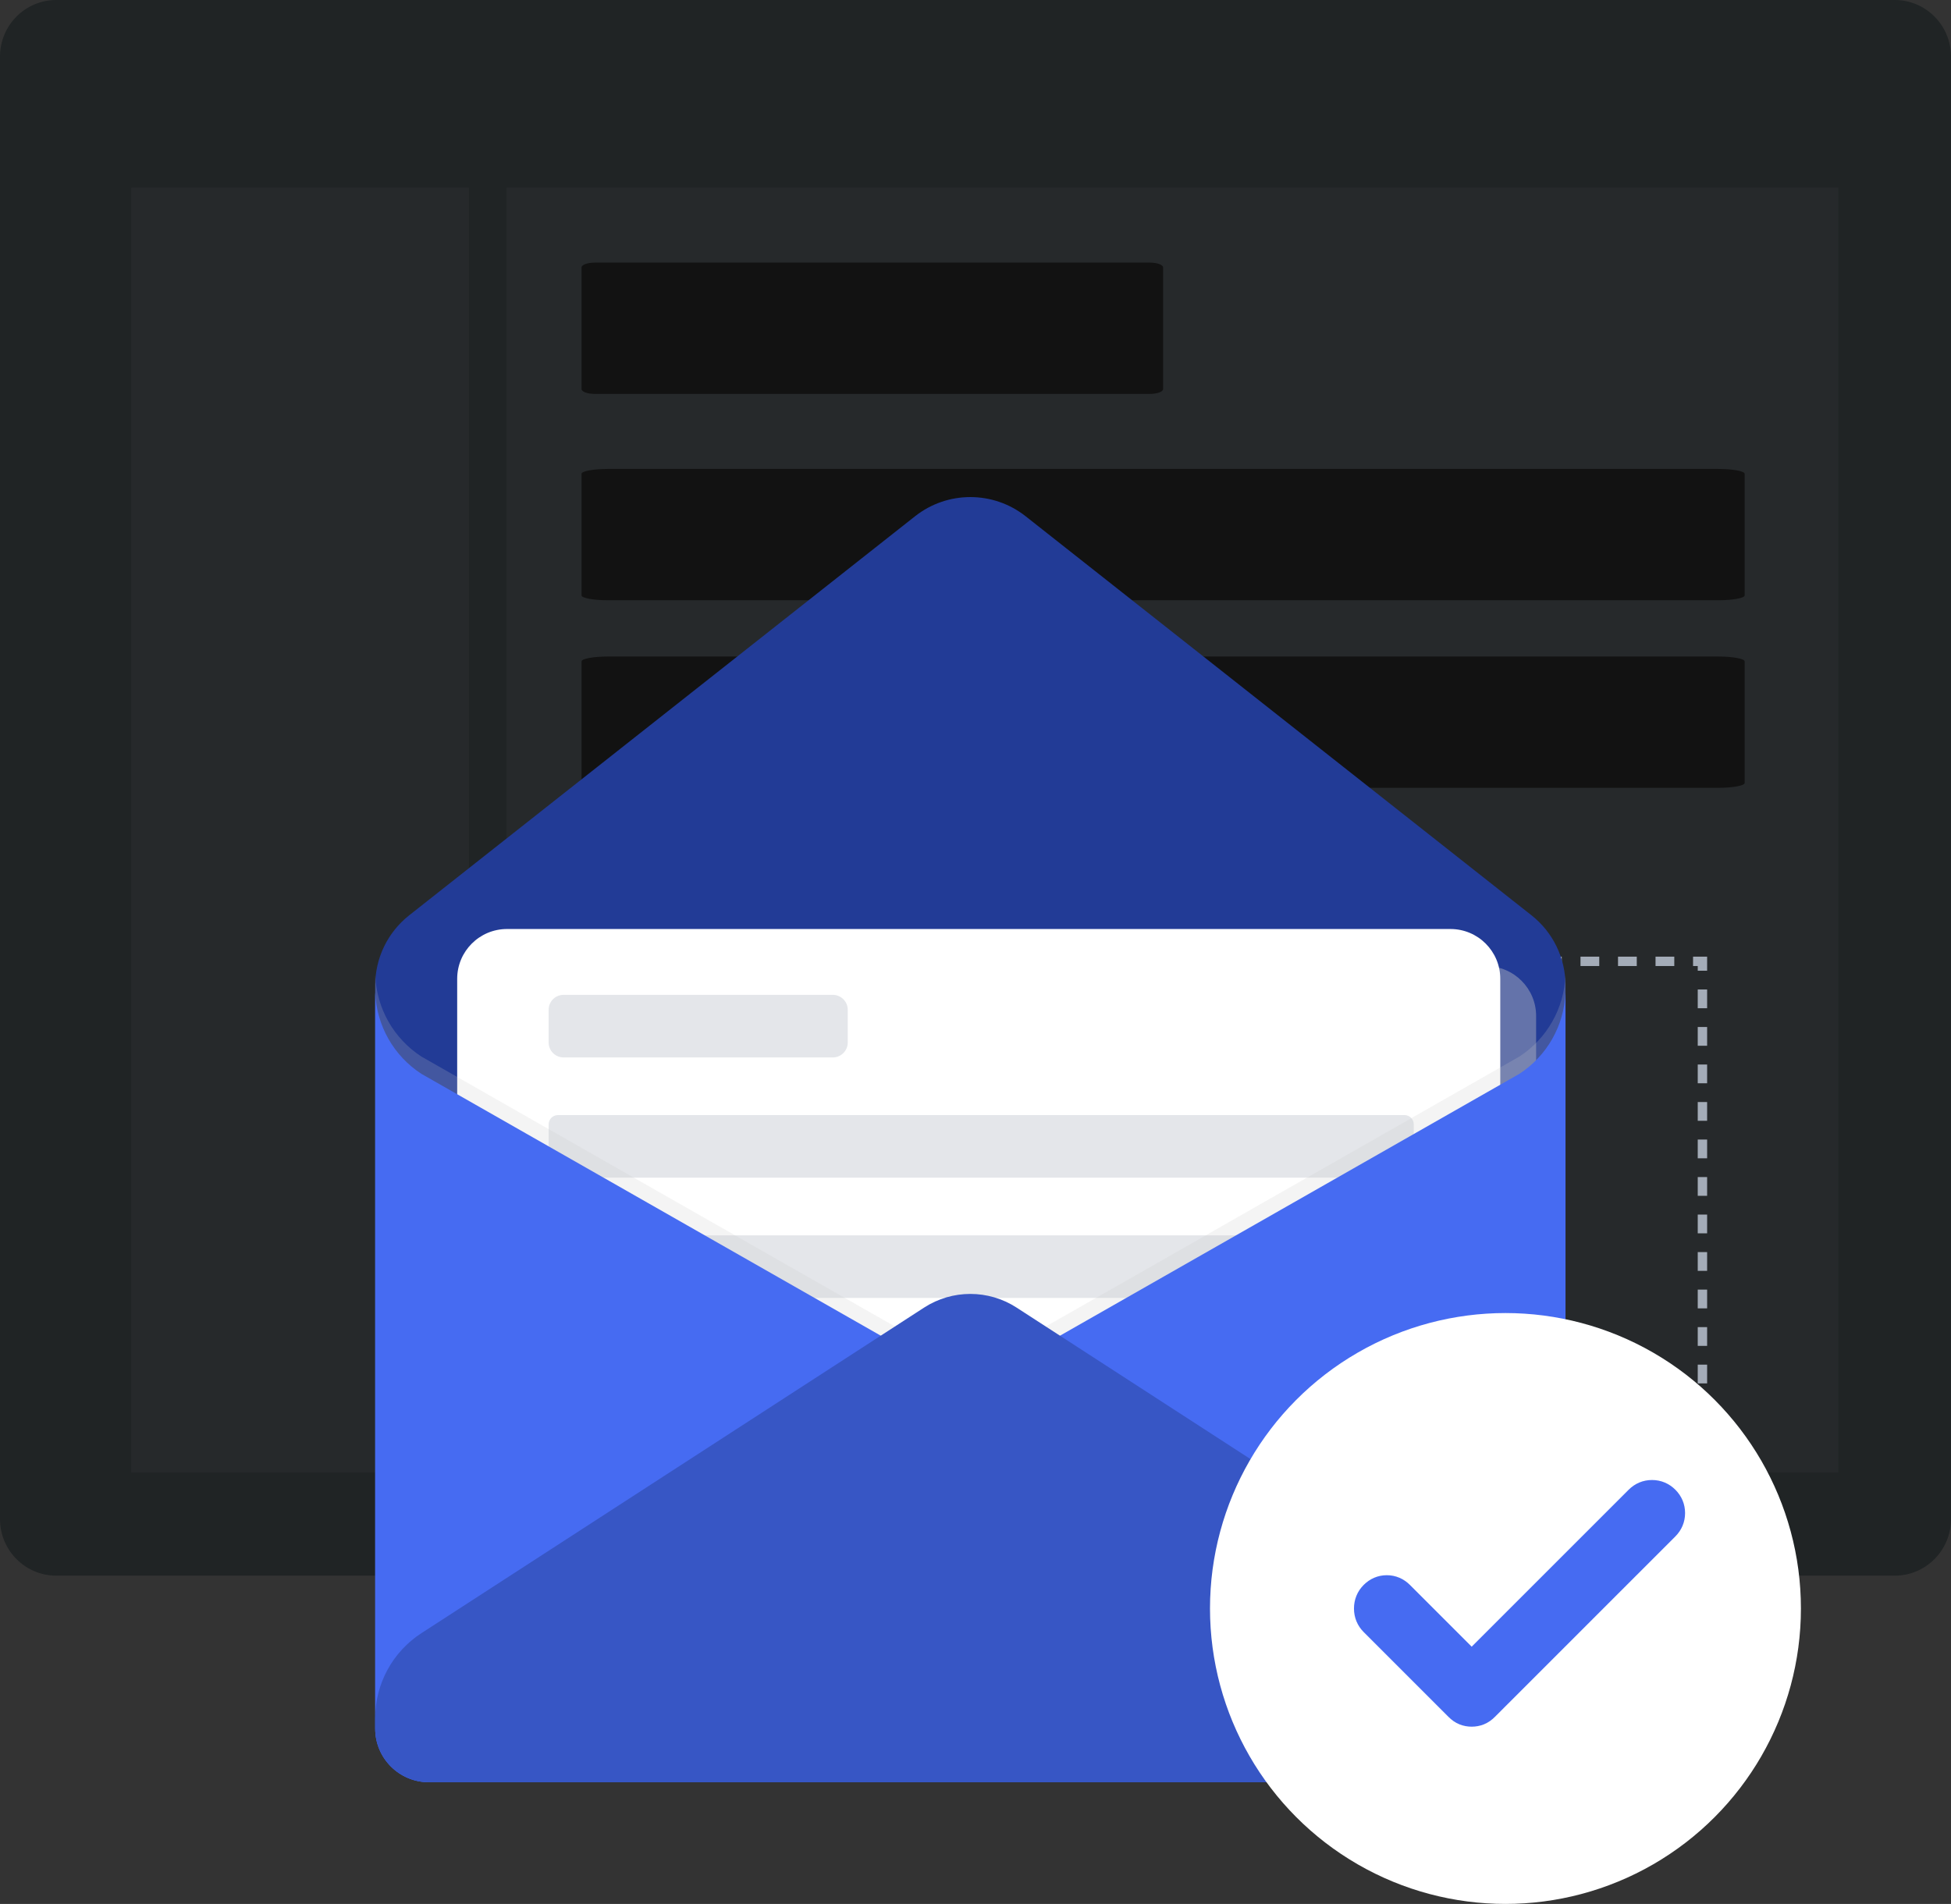 <svg xmlns="http://www.w3.org/2000/svg" width="208" height="203" fill="none" viewBox="0 0 208 203"><rect x="0" y="0" width="208" height="203" fill="#333333" stroke="none"/><path fill="#202425" d="M0 6.036C0 2.702 2.686 0 6 0H202C205.314 0 208 2.702 208 6.036V161.964C208 165.298 205.314 168 202 168H6C2.686 168 0 165.298 0 161.964V6.036Z"/><path fill="#26292B" d="M14 20H50V157H14V20Z"/><path fill="#26292B" d="M54 20H196V157H54V20Z"/><path fill="#121212" d="M62 28.518C62 28.232 62.631 28 63.409 28H122.591C123.369 28 124 28.232 124 28.518V41.481C124 41.768 123.369 42 122.591 42H63.409C62.631 42 62 41.768 62 41.481V28.518Z"/><path fill="#121212" d="M62 50.519C62 50.232 63.262 50 64.818 50H183.182C184.738 50 186 50.232 186 50.519V63.481C186 63.768 184.738 64 183.182 64H64.818C63.262 64 62 63.768 62 63.481V50.519Z"/><path fill="#121212" d="M62 70.519C62 70.232 63.262 70 64.818 70H183.182C184.738 70 186 70.232 186 70.519V83.481C186 83.768 184.738 84 183.182 84H64.818C63.262 84 62 83.768 62 83.481V70.519Z"/><rect width="85" height="77" x="96.5" y="102.5" stroke="#A4ACB8" stroke-dasharray="2 2"/><path fill="#223B96" d="M161.181 190.025H45.72C42.56 190.025 40 187.466 40 184.307V105.063C40 102.15 41.334 99.398 43.622 97.594L97.555 55.045C101.013 52.318 105.888 52.318 109.346 55.045L163.279 97.594C165.566 99.398 166.901 102.15 166.901 105.063V184.307C166.901 187.466 164.34 190.025 161.181 190.025Z"/><g style="mix-blend-mode:multiply" opacity=".4"><path fill="#C9C9C9" d="M158.451 103.012H58.804C55.867 103.012 53.486 105.392 53.486 108.328V169.702C53.486 172.638 55.867 175.019 58.804 175.019H158.451C161.388 175.019 163.769 172.638 163.769 169.702V108.328C163.769 105.392 161.388 103.012 158.451 103.012Z"/></g><path fill="#fff" d="M154.637 99.053H54.052C51.12 99.053 48.742 101.43 48.742 104.362V164.957C48.742 167.889 51.12 170.266 54.052 170.266H154.637C157.57 170.266 159.947 167.889 159.947 164.957V104.362C159.947 101.43 157.57 99.053 154.637 99.053Z"/><g opacity=".3"><path fill="#848484" d="M149.736 144.537H59.48C58.935 144.537 58.492 144.979 58.492 145.525V150.222C58.492 150.768 58.935 151.21 59.48 151.21H149.736C150.281 151.21 150.724 150.768 150.724 150.222V145.525C150.724 144.979 150.281 144.537 149.736 144.537Z"/><path fill="#A4ACB8" d="M88.786 106.072H60.084C59.205 106.072 58.492 106.785 58.492 107.664V111.154C58.492 112.033 59.205 112.746 60.084 112.746H88.786C89.666 112.746 90.379 112.033 90.379 111.154V107.664C90.379 106.785 89.666 106.072 88.786 106.072Z"/><path fill="#848484" d="M149.132 156.604H120.43C119.551 156.604 118.838 157.316 118.838 158.195V161.685C118.838 162.564 119.551 163.277 120.43 163.277H149.132C150.011 163.277 150.724 162.564 150.724 161.685V158.195C150.724 157.316 150.011 156.604 149.132 156.604Z"/><path fill="#A4ACB8" d="M149.736 118.893H59.48C58.935 118.893 58.492 119.335 58.492 119.881V124.578C58.492 125.124 58.935 125.566 59.48 125.566H149.736C150.281 125.566 150.724 125.124 150.724 124.578V119.881C150.724 119.335 150.281 118.893 149.736 118.893Z"/><path fill="#A4ACB8" d="M149.736 131.715H59.48C58.935 131.715 58.492 132.157 58.492 132.703V137.4C58.492 137.946 58.935 138.388 59.48 138.388H149.736C150.281 138.388 150.724 137.946 150.724 137.4V132.703C150.724 132.157 150.281 131.715 149.736 131.715Z"/></g><g style="mix-blend-mode:multiply" opacity=".2"><path fill="#C9C9C9" d="M166.901 104.326V182.465C166.901 185.621 164.34 188.184 161.184 188.184H45.717C42.56 188.184 40 185.624 40 182.465V104.326C40 104.215 40.005 104.109 40.01 104C40.142 107.505 41.971 110.739 44.934 112.657L98.523 143.206C101.523 145.144 105.385 145.144 108.385 143.206L161.975 112.657C164.932 110.739 166.759 107.505 166.893 104C166.898 104.111 166.903 104.217 166.903 104.326H166.901Z"/></g><path fill="#466BF2" d="M166.901 106.168V184.307C166.901 187.463 164.34 190.025 161.184 190.025H45.717C42.56 190.025 40 187.466 40 184.307V106.168C40 106.057 40.005 105.95 40.01 105.842C40.142 109.347 41.971 112.581 44.934 114.499L98.523 145.048C101.523 146.986 105.385 146.986 108.385 145.048L161.975 114.499C164.932 112.581 166.759 109.347 166.893 105.842C166.898 105.953 166.903 106.059 166.903 106.168H166.901Z"/><path fill="#3756C5" d="M161.97 174.129L108.38 139.418C105.38 137.475 101.518 137.475 98.52 139.418L44.931 174.129C41.855 176.12 40 179.534 40 183.198V184.307C40 187.466 42.56 190.025 45.72 190.025H161.181C164.34 190.025 166.901 187.466 166.901 184.307V183.198C166.901 179.534 165.046 176.12 161.97 174.129Z"/><circle cx="160.5" cy="171.5" r="31.5" fill="#fff"/><path fill="#466BF2" stroke="#466BF2" stroke-width="2" d="M155.978 182.929C156.276 183.048 156.587 183.101 156.9 183.101C157.212 183.101 157.523 183.048 157.821 182.929C158.146 182.799 158.423 182.592 158.657 182.358L177.907 163.108C178.39 162.624 178.65 162.013 178.65 161.326C178.65 160.639 178.39 160.027 177.907 159.544C177.423 159.06 176.812 158.801 176.125 158.801C175.437 158.801 174.826 159.06 174.343 159.544L156.9 176.987L149.607 169.694C149.132 169.219 148.532 168.951 147.85 168.951C147.167 168.951 146.567 169.219 146.093 169.694C145.601 170.186 145.35 170.809 145.35 171.501C145.35 172.193 145.601 172.816 146.093 173.308L155.143 182.358C155.376 182.592 155.653 182.799 155.978 182.929Z"/></svg>